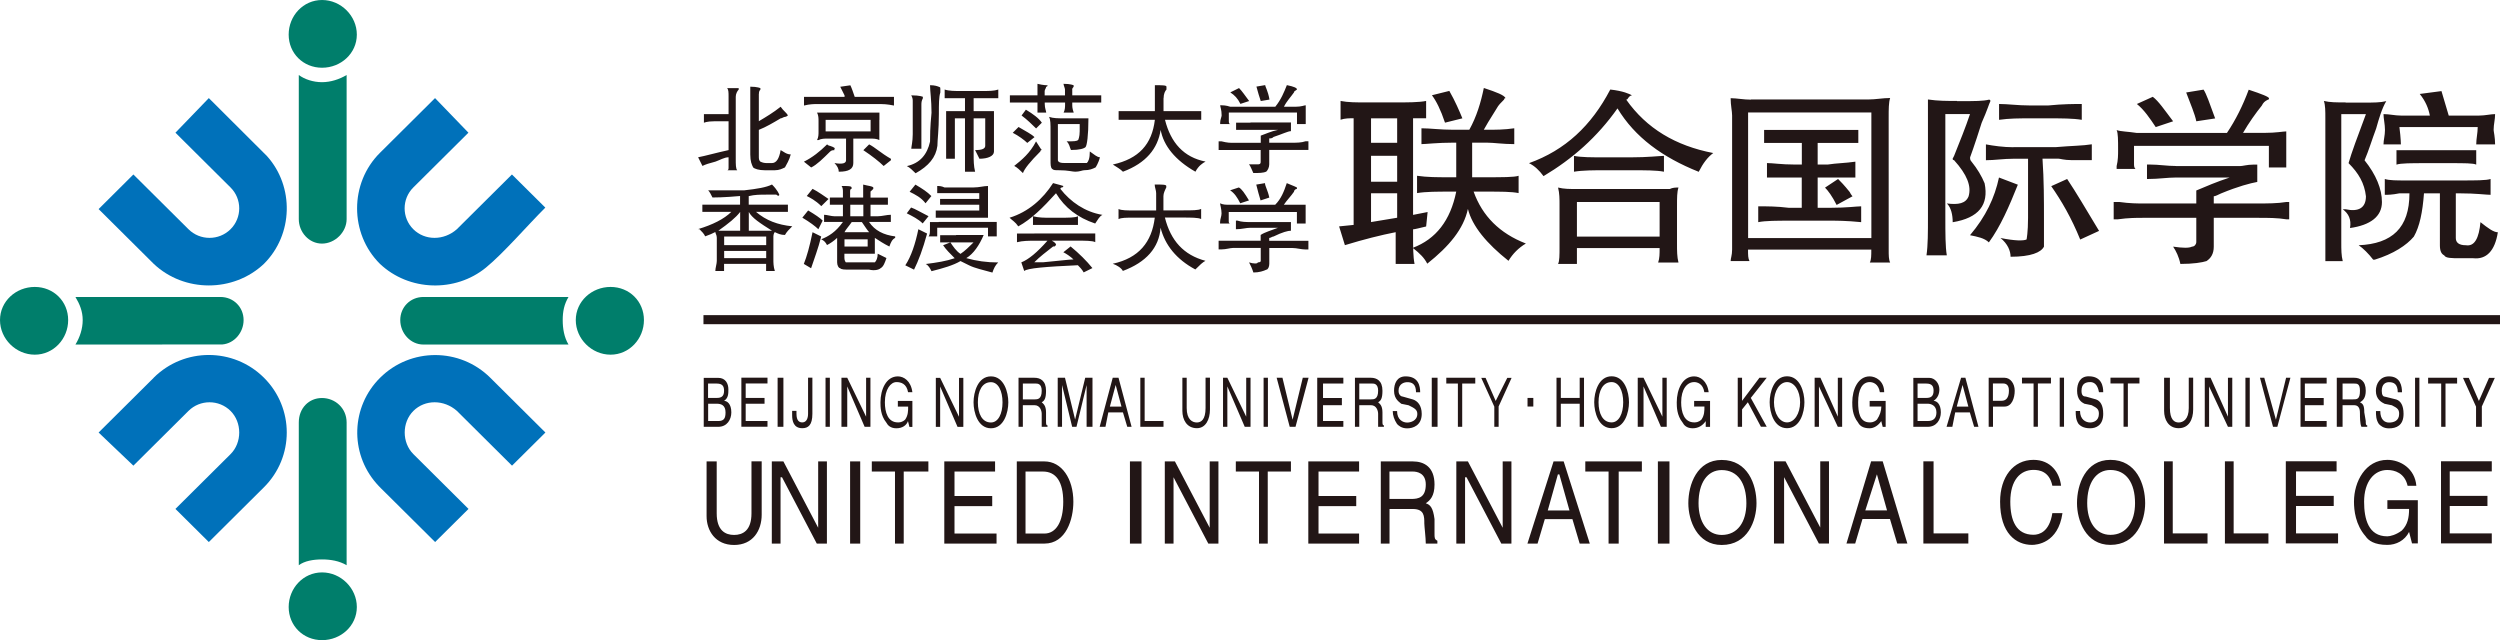 <svg id="a" xmlns="http://www.w3.org/2000/svg" viewBox="0 0 289 74" width="289 " height="74"><defs><style>.b{fill:#221616;}.b,.c,.d{fill-rule:evenodd;}.c{fill:#0071ba;}.d{fill:#007e6b;}</style></defs><path class="b" d="M171.52,15h.34c1.01,0,2.01,0,3.19-.17v1.83c-1.34,0-2.35-.17-3.19-.17h-1.68v4h1.51c2.01,0,3.35,0,3.86-.17v2c-.84-.17-2.01-.17-3.86-.17h-1.34c1.01,2.83,3.02,4.83,6.04,6-.84,.5-1.51,1.17-2.01,2-2.52-2-4.19-4-4.69-6-.5,2.33-2.18,4.33-4.7,6.33-.34-.67-.84-1.17-1.68-1.83,2.68-1,4.36-3.17,5.03-6.5h-.67c-1.51,0-2.85,0-3.86,.17v-2c1.17,.17,2.35,.17,3.69,.17h.84v-4h-.33c-1.85,0-3.19,.17-3.69,.17v-1.83c1.01,0,2.18,.17,3.69,.17h1.84c.84-1.5,1.34-3.17,1.68-4.83,1.51,.5,2.35,.83,2.51,1.17,0,0-.17,0-.17,.17-.34,.33-.67,.67-.84,1-.84,1.33-1.34,2.17-1.51,2.5h0Zm-90.2,21.43h207.68v1.05H81.32v-1.05h0Zm206.73,25.23h-4.86v-3.17h4.36v-1.17h-4.36v-2.83h4.86v-1.17h-5.87v9.5h5.87v-1.17h0Zm-12.07-2.83h2.51c0,1-.17,1.83-.84,2.5-.67,.5-1.34,.67-1.68,.67-2.18,0-2.68-2-2.68-4,0-2.33,1.17-3.67,2.68-3.67,.84,0,2.01,.33,2.35,1.83h1.01c-.17-2-1.84-3-3.35-3-2.52,0-3.86,2.5-3.86,4.83,0,1,.17,2.67,1.34,4,.33,.5,1.01,1,2.52,1,1.01,0,2.01-.5,2.51-1.5l.34,1.33h.67v-5h-3.52v1h0Zm-5.7,2.83h-4.86v-3.17h4.36v-1.17h-4.36v-2.83h4.69v-1.17h-5.87v9.5h6.04v-1.17h0Zm-12.07-8.33h-1.01v9.5h5.03v-1.17h-4.02v-8.33h0Zm-7.04,0h-1.01v9.5h5.03v-1.17h-4.02v-8.33h0Zm-4.36,4.83c0,2.17-1.01,3.67-2.85,3.67-1.68,0-2.68-1.5-2.68-3.67,0-2.33,1.01-3.83,2.68-3.83,1.84,0,2.85,1.5,2.85,3.83h0Zm1.17,0c0-2.17-1.01-5-4.02-5-2.85,0-3.86,2.83-3.86,5,0,2,1.01,4.83,3.86,4.83,3.02,0,4.02-2.83,4.02-4.83h0Zm-9.72-2c-.17-1.5-1.17-3-3.19-3-2.35,0-3.86,2-3.86,4.83,0,3.67,1.84,5,3.69,5,.5,0,3.02-.17,3.52-3.67h-1.17c-.34,2.17-1.51,2.5-2.18,2.5-2.01,0-2.68-1.67-2.68-3.83,0-2.5,1.17-3.67,2.68-3.67,.67,0,1.84,.17,2.18,1.83h1.01Zm-14.75-2.83h-1.17v9.5h5.2v-1.17h-4.02v-8.33h0Zm-5.03,6.67l.84,2.83h1.17l-2.85-9.5h-1.34l-2.85,9.5h1.01l.84-2.83h3.19Zm-2.85-1l1.34-4.17,1.17,4.17h-2.52Zm-5.2,2l-4.02-7.67h-1.34v9.5h1.17v-7.67l4.02,7.67h1.17v-9.5h-1.01v7.67h0Zm-8.55-2.83c0,2.17-1.01,3.67-2.85,3.67-1.68,0-2.68-1.5-2.68-3.67,0-2.33,1.01-3.83,2.68-3.83,1.84,0,2.85,1.5,2.85,3.83h0Zm1.17,0c0-2.17-1.01-5-4.02-5-2.85,0-3.86,2.83-3.86,5,0,2,1.01,4.83,3.86,4.83,3.02,0,4.02-2.83,4.02-4.83h0Zm-11.4,4.67h1.34v-9.5h-1.34v9.5h0Zm-8.38-8.33h2.68v8.33h1.17v-8.33h2.68v-1.17h-6.54v1.17h0Zm-1.51,5.5h-3.18l-.84,2.83h-1.17l3.02-9.5h1.17l3.02,9.5h-1.17l-.84-2.83h0Zm-2.85-1h2.52l-1.17-4.17h-.17l-1.17,4.17h0Zm-5.2,2l-4.02-7.67h-1.34v9.5h1.01v-7.67h.17l4.02,7.67h1.17v-9.5h-1.01v7.67h0Zm-13.08-2.17h2.68c1.34,0,1.34,.83,1.34,1.67,0,.33,.17,1.67,.17,2.33h1.34v-.33c-.33-.17-.33-.33-.33-.83v-1.67c-.17-1.33-.5-1.67-1.01-1.83,.5-.33,1.01-.83,1.01-2.17,0-2-1.17-2.67-2.52-2.67h-3.69v9.5h1.01v-4h0Zm0-4.33h2.68c.5,0,1.51,.17,1.51,1.5,0,1.5-.84,1.67-1.68,1.67h-2.52v-3.17h0Zm-3.52,7.17h-4.69v-3.17h4.36v-1.17h-4.36v-2.83h4.69v-1.17h-5.87v9.5h5.87v-1.17h0Zm-14.25-7.17h2.68v8.33h1.01v-8.33h2.68v-1.17h-6.37v1.17h0Zm-3.02,6.5l-4.02-7.67h-1.17v9.5h1.01v-7.67l4.02,7.67h1.17v-9.5h-1.01v7.67h0Zm-9.22,1.83h1.34v-9.5h-1.34v9.5h0Zm-13.08,0h3.19c2.52,0,3.35-2.83,3.35-4.83,0-2.67-1.34-4.67-3.35-4.67h-3.19v9.5h0Zm1.01-8.33h2.01c1.51,0,2.35,1.17,2.35,3.5s-.84,3.67-2.18,3.67h-2.18v-7.17h0Zm-3.35,7.17h-4.86v-3.17h4.36v-1.17h-4.36v-2.83h4.69v-1.17h-5.87v9.5h6.04v-1.17h0Zm-14.42-7.17h2.68v8.33h1.01v-8.33h2.85v-1.17h-6.54v1.17h0Zm-2.51,8.33h1.17v-9.5h-1.17v9.5h0Zm-3.69-1.83l-4.02-7.67h-1.34v9.5h1.01v-7.67h.17l4.02,7.67h1.17v-9.5h-1.01v7.67h0Zm-7.71-7.67v6c0,2-1.01,2.5-2.01,2.5s-2.01-.5-2.01-2.5v-6h-1.17v6.33c0,1.67,1.01,3.33,3.18,3.33s3.19-1.67,3.19-3.5v-6.17h-1.17Zm166.15-9.67v3.5c0,1.33-.67,1.67-1.17,1.67s-1.01-.33-1.01-1.67v-3.5h-.67v3.83c0,1,.5,2,1.68,2s1.68-1,1.68-2.17v-3.67h-.5Zm4.53,4.5l-2.01-4.5h-.67v5.67h.5v-4.67l2.18,4.67h.5v-5.67h-.5v4.5h0Zm2.52-4.5h-.5v5.67h.5v-5.67h0Zm3.02,4.83l-1.34-4.83h-.5l1.51,5.67h.5l1.51-5.67h-.5l-1.17,4.83h0Zm5.87,.17h-2.52v-1.83h2.18v-.83h-2.18v-1.67h2.52v-.67h-3.02v5.67h3.02v-.67h0Zm1.84-1.83h1.34c.67,0,.67,.67,.67,1s0,1.17,.17,1.5h.67v-.17c-.17,0-.17-.17-.17-.5l-.17-1c0-.83-.17-1-.5-1.17,.33-.17,.67-.5,.67-1.33,0-1.17-.67-1.5-1.34-1.5h-2.01v5.67h.67v-2.5h0Zm0-2.5h1.34c.33,0,.67,0,.67,.83,0,1-.34,1-.84,1h-1.17v-1.83h0Zm6.87,1c0-.67-.17-1.83-1.51-1.83-1.01,0-1.51,.83-1.51,1.67,0,1,.67,1.33,1.01,1.5l.84,.17c.67,.33,.84,.5,.84,1,0,.83-.67,1-1.17,1s-1.01-.33-1.01-1.33h-.5c0,.5,0,1,.34,1.5,.17,.17,.5,.5,1.17,.5,.84,0,1.68-.33,1.68-1.67,0-1-.34-1.5-.84-1.67l-1.34-.33c-.17,0-.34-.17-.34-.67,0-.83,.5-1,.84-1,.5,0,1.01,.17,1.01,1.17h.5Zm2.01-1.67h-.5v5.67h.5v-5.67h0Zm1.01,.67h1.51v5h.5v-5h1.34v-.67h-3.35v.67h0Zm6.2,2.67l1.51-3.33h-.67l-1.17,2.67-1.17-2.67h-.67l1.51,3.33v2.33h.67v-2.33h0Zm-65.22-2.67h1.01c.67,0,.84,.33,.84,.83,0,.67-.34,.83-.84,.83h-1.01v-1.67h0Zm-.5,5h1.68c1.01,0,1.51-.83,1.51-1.67,0-1-.5-1.33-.84-1.33,.5-.33,.67-.83,.67-1.33,0-.67-.5-1.33-1.17-1.33h-1.84v5.67h0Zm.5-2.67h1.17c.34,0,1.01,.17,1.01,1,0,.67-.34,1-1.01,1h-1.17v-2h0Zm6.04,1l.5,1.67h.5l-1.51-5.67h-.5l-1.68,5.67h.67l.33-1.67h1.68Zm-1.51-.67l.67-2.5,.67,2.5h-1.34Zm4.19-2.67h1.17c.34,0,.67,.17,.67,.83,0,.83-.34,1.17-.84,1.17h-1.01v-2h0Zm0,2.67h1.34c.84,0,1.17-1,1.17-1.83s-.5-1.5-1.17-1.5h-1.84v5.67h.5v-2.33h0Zm3.35-2.67h1.34v5h.5v-5h1.51v-.67h-3.35v.67h0Zm4.86-.67h-.5v5.67h.5v-5.67h0Zm4.53,1.67c0-.67-.17-1.83-1.68-1.83-1.01,0-1.34,.83-1.34,1.67,0,1,.5,1.33,.84,1.5l.84,.17c.67,.33,.84,.5,.84,1,0,.83-.67,1-1.01,1-.5,0-1.17-.33-1.17-1.33h-.5c0,.5,0,1,.33,1.5,.17,.17,.5,.5,1.34,.5,.67,0,1.51-.33,1.51-1.67,0-1-.34-1.5-.84-1.67l-1.17-.33c-.33,0-.5-.17-.5-.67,0-.83,.5-1,1.01-1,.34,0,.84,.17,1.01,1.17h.5Zm.84-1h1.51v5h.5v-5h1.34v-.67h-3.35v.67h0Zm-42.59,3l.67-.83,1.51,2.83h.67l-1.84-3.33,1.84-2.33h-.84l-2.01,2.67v-2.67h-.5v5.67h.5v-2h0Zm6.71-.83c0,1.33-.67,2.33-1.51,2.33s-1.51-1-1.51-2.33,.67-2.33,1.51-2.33,1.51,1,1.51,2.33h0Zm.5,0c0-1.17-.5-3-2.01-3s-2.01,1.83-2.01,3,.5,3,2.01,3,2.01-1.83,2.01-3h0Zm3.86,1.67l-2.01-4.5h-.67v5.67h.5v-4.67l2.18,4.67h.5v-5.67h-.5v4.5h0Zm3.69-1.17h1.34c0,.5-.17,1-.5,1.5-.34,.33-.67,.33-.84,.33-1.17,0-1.34-1.17-1.34-2.33,0-1.5,.5-2.33,1.34-2.33,.34,0,1.01,.17,1.17,1.17h.5c0-1.33-1.01-1.83-1.68-1.83-1.34,0-2.01,1.5-2.01,3,0,.5,0,1.5,.67,2.33,.17,.33,.5,.67,1.34,.67,.5,0,1.01-.33,1.34-.83l.17,.67h.34v-3h-1.85v.67h0Zm-33.53-1h-2.18v-2.33h-.5v5.67h.5v-2.67h2.18v2.67h.5v-5.67h-.5v2.33h0Zm5.03,.5c0,1.33-.5,2.33-1.34,2.33-1.01,0-1.51-1-1.51-2.33s.5-2.33,1.51-2.33c.84,0,1.34,1,1.34,2.33h0Zm.67,0c0-1.17-.5-3-2.01-3s-2.01,1.83-2.01,3,.5,3,2.01,3,2.01-1.83,2.01-3h0Zm3.86,1.67l-2.18-4.5h-.67v5.67h.67v-4.67l2.01,4.67h.67v-5.67h-.5v4.5h0Zm3.69-1.17h1.17c0,.5,0,1-.34,1.5-.34,.33-.67,.33-.84,.33-1.17,0-1.51-1.17-1.51-2.33,0-1.5,.67-2.33,1.51-2.33,.34,0,1.01,.17,1.17,1.17h.5c-.17-1.33-1.01-1.83-1.68-1.83-1.34,0-2.01,1.5-2.01,3,0,.5,0,1.5,.67,2.33,.17,.33,.5,.67,1.17,.67s1.17-.33,1.51-.83v.67h.5v-3h-1.84v.67h0Zm-19.28,0h.67v-1h-.67v1h0Zm-37.22-3.33v3.5c0,1.33-.5,1.67-1.01,1.67s-1.17-.33-1.17-1.67v-3.5h-.5v3.83c0,1,.5,2,1.68,2,1.01,0,1.51-1,1.51-2.17v-3.67h-.5Zm4.7,4.5l-2.18-4.5h-.5v5.67h.5v-4.67l2.01,4.67h.67v-5.67h-.5v4.5h0Zm2.51-4.5h-.5v5.67h.5v-5.67h0Zm2.85,4.83l-1.17-4.83h-.67l1.51,5.67h.67l1.51-5.67h-.67l-1.17,4.83h0Zm5.87,.17h-2.35v-1.83h2.18v-.83h-2.18v-1.67h2.35v-.67h-3.02v5.67h3.02v-.67h0Zm1.84-1.83h1.34c.67,0,.84,.67,.84,1v1.5h.67v-.17c-.17,0-.17-.17-.17-.5v-1c0-.83-.34-1-.5-1.17,.34-.17,.5-.5,.5-1.33,0-1.17-.67-1.5-1.34-1.5h-1.84v5.67h.5v-2.5h0Zm0-2.5h1.51c.17,0,.67,0,.67,.83,0,1-.5,1-.84,1h-1.34v-1.83h0Zm7.04,1c0-.67-.17-1.83-1.68-1.83-1.01,0-1.34,.83-1.34,1.67,0,1,.67,1.33,.84,1.5l.84,.17c.67,.33,1.01,.5,1.01,1,0,.83-.84,1-1.17,1-.5,0-1.17-.33-1.17-1.33h-.5c0,.5,.17,1,.5,1.5,.17,.17,.5,.5,1.17,.5s1.68-.33,1.68-1.67c0-1-.5-1.5-1.01-1.67l-1.17-.33c-.17,0-.5-.17-.5-.67,0-.83,.67-1,1.01-1,.5,0,1.01,.17,1.01,1.17h.5Zm2.01-1.67h-.67v5.67h.67v-5.67h0Zm1.01,.67h1.34v5h.5v-5h1.51v-.67h-3.35v.67h0Zm6.04,2.67l1.51-3.33h-.5l-1.34,2.67-1.17-2.67h-.5l1.51,3.33v2.33h.5v-2.33h0Zm-62.37,1.17l-2.18-4.5h-.5v5.67h.5v-4.67l2.01,4.67h.67v-5.67h-.5v4.5h0Zm5.03-1.67c0,1.33-.5,2.33-1.34,2.33-1.01,0-1.51-1-1.51-2.33s.5-2.33,1.51-2.33c.84,0,1.34,1,1.34,2.33h0Zm.67,0c0-1.17-.5-3-2.01-3s-2.01,1.83-2.01,3,.5,3,2.01,3,2.01-1.83,2.01-3h0Zm1.68,.33h1.34c.67,0,.84,.67,.84,1v1.5h.67v-.17c-.17,0-.17-.17-.17-.5v-1c0-.83-.34-1-.5-1.17,.34-.17,.5-.5,.5-1.33,0-1.17-.67-1.5-1.34-1.5h-1.84v5.67h.5v-2.5h0Zm0-2.5h1.51c.17,0,.67,0,.67,.83,0,1-.5,1-.84,1h-1.34v-1.83h0Zm8.05,5v-5.67h-.84l-1.17,4.83-1.17-4.83h-.84v5.67h.5v-4.83l1.17,4.83h.5l1.17-4.83v4.83h.67Zm3.52-1.67l.5,1.67h.5l-1.51-5.67h-.67l-1.51,5.67h.67l.33-1.67h1.68Zm-1.51-.67l.67-2.5,.67,2.5h-1.34Zm4.02-3.33h-.5v5.67h2.68v-.67h-2.18v-5h0Zm-50.47,.67h1.01c.67,0,.84,.33,.84,.83,0,.67-.34,.83-.84,.83h-1.01v-1.67h0Zm-.5,5h1.68c1.01,0,1.51-.83,1.51-1.67,0-1-.5-1.33-.84-1.33,.5-.33,.5-.83,.5-1.33,0-.67-.33-1.33-1.17-1.33h-1.68v5.67h0Zm.5-2.67h1.01c.5,0,1.01,.17,1.01,1,0,.67-.17,1-.84,1h-1.17v-2h0Zm6.87,2h-2.52v-2h2.18v-.67h-2.18v-1.67h2.52v-.67h-3.02v5.67h3.02v-.67h0Zm1.84-5h-.67v5.67h.67v-5.67h0Zm1.01,3.83v.5c0,.67,.17,1.5,1.17,1.5,.67,0,1.17-.33,1.17-1.67v-4.17h-.5v4.17c0,.5-.17,1-.67,1-.33,0-.67-.17-.67-1v-.33h-.5Zm4.36-3.83h-.5v5.67h.5v-5.67h0Zm4.19,4.5l-2.18-4.5h-.67v5.67h.67v-4.67l2.01,4.67h.67v-5.67h-.5v4.5h0Zm3.69-1.17h1.17c0,.5,0,1-.34,1.5-.34,.33-.67,.33-.84,.33-1.17,0-1.51-1.17-1.51-2.33,0-1.5,.67-2.33,1.34-2.33,.5,0,1.17,.17,1.34,1.17h.5c-.17-1.33-1.01-1.83-1.68-1.83-1.34,0-2.01,1.5-2.01,3,0,.5,0,1.5,.67,2.33,.17,.33,.5,.67,1.17,.67s1.17-.33,1.34-.83l.17,.67h.34v-3h-1.68v.67h0Zm44.6-23.33h2.52v2.17h-1.01v-1.33h-7.88v1c0,.17,0,.33,.17,.33h-1.17v-.17c0-.33,.17-.67,.17-1,0-.5-.17-1-.17-1.17,.34,.17,.67,.17,1.17,.17h5.2c.67-.67,1.01-1.5,1.34-2.5,.84,.33,1.17,.5,1.17,.5v.17c-.17,0-.34,.17-.34,.33-.34,.5-.84,1-1.17,1.5h0Zm-1.68-.83c-.17-.83-.5-1.33-.5-1.67l-1.01,.17c.17,.67,.34,1.33,.5,1.83l1.01-.33h0Zm-2.35,.33c-.5-.83-.84-1.33-1.17-1.5l-1.01,.33c.5,.33,.84,.83,1.17,1.5l1.01-.33h0Zm.17,2.5c-.5,0-1.01,0-1.51-.17h-.17v1c.67,0,1.17-.17,1.68-.17h3.19c-.84,.33-1.51,.5-2.01,.83v.67h-4.86v1h.34c.5,0,1.01-.17,1.34-.17h3.19v1.5q0,.17-.34,.17c0,.17-.5,.17-1.01,0,.17,.33,.34,.67,.5,1.17,.67,0,1.17-.17,1.51-.33,.17,0,.33-.33,.33-.67v-1.83h2.68c.5,0,1.01,.17,1.51,.17h.33v-1h-4.53v-.33c.17,0,.34-.17,.5-.17,1.01-.5,1.68-.67,2.01-.67v-1h-4.69Zm-10.06-3c0-.33,.17-.67,.33-1v-.17c0-.17-.5-.17-1.34-.17,0,.33,.17,.67,.17,1v2h-2.51c-.84,0-1.51,0-1.84-.17v1.17c.34-.17,.84-.17,1.84-.17h2.35c-.34,2.83-1.84,4.67-4.86,5.33,.5,.17,1.01,.5,1.17,.83,2.68-1,4.19-2.67,4.36-5,.5,2,1.84,3.67,4.02,4.83,.5-.5,.84-.83,1.17-1-2.52-.67-4.02-2.33-4.69-5h2.01c1.01,0,1.84,0,2.18,.17v-1.17c-.33,.17-1.01,.17-2.18,.17h-2.18v-1.67h0Zm-12.74-1.5c.67,.17,1.17,.33,1.17,.33,0,0,0,.17-.17,.17s-.17,.17-.17,.17c1.17,1.5,2.85,2.67,4.86,3-.34,.17-.5,.5-.84,1-2.01-.67-3.52-1.83-4.53-3.5-1.51,1.67-2.85,3-4.36,3.83-.33-.5-.67-.67-1.01-1,2.18-.67,3.86-2.17,5.03-4h0Zm-.5,4c-.5,0-1.17,0-1.84-.17v1h5.2v-1c-.34,.17-1.01,.17-2.18,.17h-1.17Zm-1.68,1.83h-2.01v1c.67-.17,1.34-.17,2.01-.17h1.51c-1.17,1.33-2.18,2.17-3.02,2.5l.34,1c.34-.33,2.52-.5,6.2-.67,.17,.17,.5,.5,.67,.83l1.01-.5c-.67-.83-1.51-1.67-2.52-2.5l-.84,.67c.34,.17,.84,.5,1.17,.83-.5,0-1.68,.17-3.52,.33h-1.01c.67-.67,1.34-1.17,2.18-1.83h.17l.17-.17c0-.17-.17-.33-.5-.5h2.85c1.01,0,1.84,0,2.18,.17v-1h-7.04Zm-11.9-4.33c-.5-.5-1.01-.83-1.85-1.33l-.67,.83c.67,.33,1.34,.67,1.84,1.33l.67-.83h0Zm2.18-1h-.67c-.34-.17-.67-.17-.84-.17v.83h4.86v.67h-4.53v.67h4.53v.67h-5.03v.83h6.04v-3.67c-.5,0-1.01,.17-1.68,.17h-2.68Zm-2.52,3.33l-.67,.83c-.5-.5-1.17-.83-1.84-1.17l.5-.67c.5,.17,1.01,.5,2.01,1h0Zm-1.67,6.17c.5-1,1.01-2.33,1.51-4.17l-1.01-.5c-.34,1.67-.84,3.17-1.51,4.17l1.01,.5h0Zm4.86-4h3.19q.17,0,0,0c-.5,1.17-1.17,2.17-2.01,2.67,1.17,.33,2.35,.5,3.69,.5-.34,.33-.5,.67-.67,1.17-1.17-.33-2.01-.5-2.68-.83-.33-.17-.67-.33-1.01-.5-.84,.5-2.01,.83-3.35,1.17-.17-.33-.34-.67-.67-.83,1.34-.17,2.35-.33,3.35-.67-.5-.5-1.01-1-1.34-1.5l.84-.33c.34,.5,.67,1,1.17,1.33,.5-.33,1.01-.83,1.51-1.33h-3.86v-.83h1.84Zm-2.01-1.5h-1.01v.83c0,.33,0,.67-.17,.83h1.01v-1h5.87v1h1.01v-1.67h-6.71Zm-7.88-3.5v.67h2.01v.83h-2.01v1.33h.84c.5,0,1.01-.17,1.51-.17v.83h-2.52c.67,1,1.68,1.5,3.02,1.67v.17c-.34,.17-.5,.5-.67,1-.67-.33-1.17-.67-1.68-1v1.83h-3.52v.5c0,.33,.17,.5,.17,.5h3.35c.17-.17,.33-.5,.33-1,.34,.17,.67,.33,1.01,.5-.17,.5-.34,1-.67,1.17-.17,.17-.67,.33-1.34,.17h-2.18c-.67,0-1.01,0-1.17-.17-.17,0-.34-.33-.34-.67v-2.83c-.34,.33-.84,.67-1.17,.83-.17-.33-.33-.5-.67-.67,.84-.33,1.68-.83,2.51-2h-2.18v-.83c.33,0,.84,.17,1.17,.17h1.01v-1.33h-1.51v-.83h1.51v-.67c0-.17,0-.5-.17-.67,.67,0,1.17,0,1.17,.17v.17c-.17,0-.17,.17-.17,.33v.67h1.51v-1.5c.67,.17,1.01,.17,1.17,.33v.17c-.17,.17-.34,.33-.34,.33h0Zm-4.86,.83c-.5-.33-1.17-.83-1.84-1.17l-.67,.83c.34,.17,1.01,.5,1.68,1.17l.84-.83h0Zm2.52,.67v1.33h1.51v-1.33h-1.51Zm1.34,2h-1.17c-.34,.5-.67,.83-.84,1.17h2.85c-.17-.17-.5-.67-.84-1.17h0Zm-5.7,1.17c-.34,1.67-.67,2.83-1.01,3.67l.84,.5c.33-1,.84-2.33,1.17-3.67l-1.01-.5h0Zm3.69,.83v.83h2.68v-.83h-2.68Zm-4.86-2.5c.84,.5,1.51,1,1.84,1.33l.5-1c-.34-.33-.84-.67-1.68-1.17l-.67,.83h0Zm-6.2-2.5c.67-.17,1.34-.17,2.01-.17h1.17c.17,.17,.34,.17,.34,0,0,0-.17-.5-.84-1.17-.67,.33-1.68,.5-3.19,.67h-4.19c.17,.17,.34,.5,.5,.83,.17,0,1.34,0,3.19-.17v1h-4.36v.83h3.35c-.84,.83-2.18,1.5-3.86,2h.17c.33,.33,.5,.5,.67,.83,.5-.17,.84-.33,1.17-.5,0,.17,.17,.33,.17,.67v2.67c0,.33-.17,.83-.17,1.17h1.01v-.83h4.86v.83h1.01c-.17-.5-.17-1-.17-1.33v-2.67s0-.33,.17-.5c.34,.17,.67,.33,1.17,.33,.17-.33,.5-.67,.84-1-1.68-.17-3.02-.67-4.19-1.67h3.69v-.83h-4.53v-1h0Zm0,1.83c.33,.67,1.34,1.33,2.68,2.17h-2.68v-2.17h0Zm-2.85,2.17h-.67c1.17-.83,2.01-1.5,2.52-2.17v2.17h-1.84Zm4.86,1.67h-4.86v-1h4.86v1h0Zm0,1.5h-4.86v-.83h4.86v.83h0Zm59.86-17.5h1.34c.67,0,1.01-.17,1.17-.17v2.17h-1.01v-1.33h-7.88v1q0,.33,.17,.33h-1.17v-.17c0-.33,.17-.67,.17-.83,0-.67-.17-1-.17-1.17,.34,0,.67,0,1.17,.17h5.2c.67-.83,1.01-1.67,1.34-2.5,.84,.17,1.17,.33,1.17,.5-.17,.17-.34,.17-.34,.33-.34,.5-.84,1-1.17,1.67h0Zm-1.68-.83c-.17-1-.5-1.5-.5-1.67l-1.01,.17c.17,.67,.34,1.17,.5,1.67l1.01-.17h0Zm-2.35,.17c-.5-.67-.84-1.17-1.17-1.5l-1.01,.5c.5,.33,.84,.67,1.17,1.33l1.01-.33h0Zm.17,2.5h-1.68v.83h4.86c-.84,.17-1.51,.5-2.01,.67v.83h-3.19c-.34,0-.67,0-1.34-.17h-.34v1h4.86v1.33c0,.17,0,.33-.34,.33h-1.01c.17,.17,.34,.67,.5,1,.67,0,1.17,0,1.51-.17,.17-.17,.33-.5,.33-.83v-1.67h4.53v-1h-.33c-.5,.17-1.01,.17-1.68,.17h-2.52v-.5c.17,0,.34,0,.5-.17,1.01-.33,1.68-.67,2.01-.67v-1h-4.69Zm-10.06-2.83c0-.5,.17-.83,.33-1v-.33c0-.17-.5-.17-1.34-.17v3h-4.19v1h4.19c-.34,2.83-1.84,4.5-4.86,5.17,.5,.33,.84,.5,1.17,.83,2.68-1,4.02-2.67,4.36-4.83,.34,1.83,1.68,3.5,4.02,4.83,.34-.67,.84-1,1.17-1.17-2.52-.5-4.02-2.17-4.69-4.83h4.19v-1h-4.36v-1.5h0Zm-10.56-1v.67h3.35v.83h-3.35v.17c0,.33,0,.5,.17,1h-1.17c.17-.33,.17-.67,.17-1v-.17h-2.35v.17c0,.5,.17,.83,.17,1h-1.01v-1.17h-3.19v-.83h3.19v-1.33c.67,.17,1.17,.17,1.17,.17,0,.17-.17,.17-.17,.17,0,.17-.17,.33-.17,.5v.5h2.35v-.67c0-.17-.17-.5-.17-.67,.84,0,1.17,.17,1.17,.17v.17q-.17,.17-.17,.33h0Zm-3.52,3.83c-.33-.5-1.01-1-1.84-1.5l-.5,.67c.67,.5,1.17,1,1.68,1.5l.67-.67h0Zm2.68-.5c-.84,0-1.34,0-1.84-.17,.17,.33,.17,.83,.17,1.67v3.33c0,.5,0,.83,.17,1s.34,.17,.84,.17c1.01,0,1.51,.17,1.85,.17,.5,0,.84-.17,1.01-.17,.67,0,1.01-.17,1.34-.33,0,0,.34-.5,.5-1.17-.33,0-.67-.33-1.17-.67,0,.83-.17,1.17-.34,1.33h-2.68c-.5,0-.67-.17-.67-.33v-4.17h2.52v.83c0,.67-.17,1-.17,1-.17,.17-.5,.17-1.34,.17,.34,.33,.34,.67,.5,1,1.01,0,1.51-.17,1.68-.33,.17-.17,.34-1.33,.34-3.33h-2.68Zm-3.52,2.17l-.84,.67c-.34-.33-1.01-.83-1.68-1.17l.67-.67c.84,.5,1.51,.83,1.84,1.17h0Zm.17,.5c-.67,1.33-1.68,2.17-2.52,2.83,.34,.17,.67,.5,1.01,.83,.17-.5,.84-1.33,2.01-2.5,0-.17,.17-.17,.17-.17-.17-.17-.33-.5-.67-1h0Zm-12.24-6.5c.54,0,.86,.11,1.14,.24,.07,.03,.03,.51,.04,.6-.17,.5-.17,1.33-.17,2.5,0,1.83-.17,3-.17,3.67-.17,1.33-1.01,2.33-2.52,3.17-.34-.33-.67-.67-1.01-.83,1.51-.33,2.35-1.33,2.68-2.83,0-.5,0-1.67,.17-3.33,0-1.5-.17-2.5-.17-3.17h0Zm3.52,.67c-.67,0-1.34,0-1.84-.17v1h2.35v1.5h-2.18v5.5h1.01v-4.67h1.17v6.17h1.17c-.17-.67-.17-1.33-.17-2v-4.17h1.34v3.17c0,.33-.34,.5-1.17,.5,.17,.33,.34,.67,.5,1,1.01,0,1.68-.33,1.68-.83v-4.67h-2.35v-1.5h2.85v-1c-.5,.17-1.01,.17-2.01,.17h-2.35Zm-4.53,1.67c0-.33,0-.5,.17-.83v-.17s-.33-.17-1.34-.17c.17,.33,.17,.5,.17,.67v3.83c0,.83-.17,1.5-.17,1.67h1.17v-5h0Zm-7.71-1c-.17-.5-.34-1-.5-1.33l-1.17,.17s.17,.33,.5,1v.17h-4.69v1c.67-.17,1.17-.17,1.51-.17h7.38c.17,0,.67,0,1.51,.17v-1h-4.53Zm2.85,2.67v2.33c-.34-.17-.67-.17-1.17-.17h-1.84v2.83c0,.67-.5,1-1.68,1,0-.33-.17-.67-.5-1,1.01,.17,1.34,0,1.34-.33v-2.5h-2.01c-.5,0-.84,0-1.17,.17h-.17c.17-.33,.17-.67,.17-1v-1.17c0-.33,0-.67-.17-1h7.21v.83h0Zm-1.01,1.33v-1.33h-5.2v1.33h5.2Zm-6.87,4.17c.67-.33,1.34-1,2.18-1.83,.17-.17,.34-.17,.5-.17v-.17c.17,0,0-.17-.5-.33-.17,0-.34-.17-.34-.17-.84,.83-1.68,1.5-2.68,2l.84,.67h0Zm9.22-.83v-.17c-1.17-.67-1.84-1.33-2.52-1.67l-.67,.67c1.01,.67,1.84,1.33,2.35,1.83l.84-.67h0Zm-15.26-7.67c0-.17,0-.33,.17-.5v-.17s-.34-.17-1.17-.17v7.83c0,.83,.17,1.17,.33,1.5,.17,.17,.67,.33,1.34,.33h1.17c.5,0,.84-.17,1.17-.33,.17-.33,.5-.83,.67-1.5-.5,0-.84-.33-1.17-.5-.17,1-.5,1.5-1.01,1.5h-.67c-.34,0-.67-.17-.67-.17-.17-.17-.17-.33-.17-.67v-3c.84-.33,1.68-.83,2.52-1.33,.17,0,.34-.17,.5-.17s.34-.17,.34-.17c-.17-.33-.5-.5-.84-1-.84,.67-1.68,1.17-2.52,1.67v-3.17h0Zm-2.68,.33c0-.33,.17-.67,.34-.83v-.17h-1.34c.17,.17,.17,.5,.17,1v2h-2.85v1s.34-.17,1.17-.17h1.68v3.33c-1.51,.33-2.68,.67-3.52,.83l.5,1c.34-.17,.84-.33,1.51-.5,.5-.17,1.01-.5,1.51-.5v1.17c0,.17,0,.33-.17,.33h1.17c-.17-.17-.17-.67-.17-1.33v-7.17h0Zm195.5,6.17h-3.52v1.67c.5-.17,1.68-.17,3.52-.17h2.68c1.67,0,2.68,0,3.02,.17v-1.67h-5.7Zm-2.35,3.5c-1.17,0-2.01,0-2.52-.17v1.83c.34,0,.84,0,1.68-.17h1.17c0,4-2.01,5.83-5.87,6,.5,.33,1.17,1,1.68,1.67h.17c2.18-.67,3.69-1.67,4.53-2.67,.67-1.17,1.01-2.83,1.17-5h1.84v6c0,.67,.17,1,.5,1.17,.17,.33,.84,.33,1.84,.33h1.51c1.51,.17,2.51-.83,2.85-3-.5,0-1.17-.5-2.01-1.17-.17,1.83-.67,2.83-1.68,2.67-.84,0-1.17-.33-1.17-.83v-5.17h.5c1.84,0,3.02,.17,3.52,.17v-1.83c-.5,.17-1.68,.17-3.52,.17h-6.2Zm-7.04-9h2.18c1.01,0,1.84,0,2.51-.17-.5,.83-.84,2-1.17,3.17-.5,1.33-.84,2.5-1.34,3.67,1.34,1.67,2.01,3.33,2.01,4.83,0,1.67-1.34,2.67-3.69,3,.17-1-.17-1.67-.84-2.17h.33c1.51,.33,2.35-.17,2.35-1.5-.17-1.5-.84-2.67-2.01-3.83,.33-1.17,1.01-3,2.01-5.67h-2.85v14.83c0,.83,0,1.5,.17,2.17h-2.01V13.67c0-.83,0-1.5-.17-2,.67,.17,1.51,.17,2.51,.17h0Zm11.07-1.33l-2.51,.33c.67,.83,1.01,1.67,1.17,2.5h-3.35c-.67,0-1.34-.17-2.01-.17,0,.5,.17,1.17,.17,1.83s-.17,1.17-.17,1.67h2.01s0-.67-.17-2h9.05c0,.67-.17,1.33-.17,2h2.18c0-.83-.17-1.5-.17-1.67,0-.67,.17-1.17,.17-1.83-.5,0-1.17,.17-1.84,.17h-3.52l-.84-2.83h0Zm-22.97,4.83h2.51c1.34,0,2.18-.17,2.52-.17v4.17h-2.01v-2.5h-15.59v2c0,.33,0,.5,.17,.67h-2.18v-.33c.17-.67,.17-1.33,.17-1.83,0-1.17,0-2-.17-2.33,.5,.17,1.34,.17,2.35,.33h10.4c1.01-1.5,1.84-3.17,2.52-5,1.51,.5,2.35,.83,2.35,1,0,0,0,.17-.17,.17-.34,.17-.5,.33-.67,.67-.67,.83-1.51,2-2.18,3.17h0Zm-3.19-1.67c-.67-1.83-1.01-2.83-1.34-3.33l-2.01,.33c.5,1.33,1.01,2.5,1.17,3.33l2.18-.33h0Zm-4.86,.33c-1.01-1.33-1.68-2.33-2.35-2.83l-1.84,.83c.84,.67,1.51,1.67,2.18,2.67l2.01-.67h0Zm.34,5.17c-1.01,0-2.01-.17-3.02-.17h-.34v1.67h.17c1.17,0,2.18-.17,3.19-.17h6.2c-1.51,.5-2.68,1-3.86,1.5v1.5h-6.2c-.5,0-1.51,0-2.68-.17h-.67v2h.5c1.17-.17,2.18-.17,2.85-.17h6.2v2.83c0,.17-.17,.5-.5,.5-.33,.17-1.01,.17-2.18,0,.34,.5,.67,1.17,.84,2,1.51,0,2.52-.17,3.02-.33,.5-.33,.84-.83,.84-1.67v-3.33h5.2c1,0,2.18,0,3.18,.17h.34v-2h-.34c-1.01,.17-2.18,.17-3.35,.17h-5.03v-.83c.17,0,.5-.17,.84-.33,2.01-.83,3.35-1.17,4.19-1.33v-2h-.5c-.67,0-1.17,.17-1.51,.17h-7.38Zm-25.32-7.5h.5c1.51,0,2.52,0,3.19-.17q.17,0,.17,.17c-.17,.33-.34,1-1.01,2.5-.84,2.67-1.34,4-1.34,4,0,.17,0,.33,.17,.5,.67,.83,1.17,1.67,1.51,2.5,.5,2.5-.67,4-3.69,4.5,0-.83-.17-1.67-.67-2.17,1.34,.17,2.18,0,2.51-.83,.34-1.17-.17-2.5-1.68-4.17-.17,0-.17-.17-.17-.17l.17-.33c.67-1.67,1.34-3.33,1.84-4.83h-2.85v11.83c0,2,0,3.5,.17,4.5h-2.35c.17-1.17,.17-2.67,.17-4.5V11.5c1.17,.17,2.18,.17,3.35,.17h0Zm8.38,.5c-1.34,0-2.52-.17-3.52-.17v1.83c1.17-.17,2.35-.17,3.52-.17h2.35c1.34,0,2.68,0,3.69,.17v-1.83c-.84,0-2.18,0-3.86,.17h-2.18Zm-1.85,4.83c-1.17,0-2.35-.17-3.19-.33v1.83c1.01,0,2.01-.17,3.19-.17h1.68v6.83c0,1.67-.17,2.5-.17,2.5-.34,.17-1.34,.17-3.02-.17,.84,.67,1.17,1.5,1.17,2.17,2.35,0,3.52-.5,3.86-1.17v-3.17c0-2.17,0-4.5-.17-7h1.84c.17,0,.67,.17,1.51,.17h2.35v-1.83c-1.01,.17-2.35,.17-4.19,.33h-4.86Zm-1.68,3.5c-.5,2.33-1.51,4.5-3.35,6.67,.84,.17,1.68,.33,2.18,.83,1.34-1.83,2.35-4.17,3.35-6.67l-2.18-.83h0Zm11.57,6.17l-2.18,1c-1.01-2.5-2.18-4.5-3.35-6.17l1.84-.83c1.01,1.5,2.18,3.5,3.69,6h0Zm-26.32,.83h-14.25V13h14.25v14.5h0Zm-9.05-12.5h-3.35v1.5h4.36v2.5h-.84c-1.51,0-2.52-.17-3.19-.17v1.67h4.02v3.5h-1.51c-1.34-.17-2.52-.17-3.52-.17v1.83c.84-.17,2.18-.17,3.69-.17h4.69c.67,0,1.84,0,3.52,.17v-1.83c-.5,0-1.68,.17-3.52,.17h-1.51v-3.5h4.36v-1.83c-1.17,.17-2.18,.17-3.19,.33h-1.17v-2.5h4.7v-1.5h-7.54Zm6.87,7.67s-.17-.17-.33-.5c-.67-.83-1.01-1.17-1.34-1.5l-1.51,1c.34,.33,.84,1,1.34,2l1.84-1h0Zm-11.74-11.17c-.84,0-1.68-.17-2.35-.17,0,.83,.17,1.5,.17,2v15.5c0,.67-.17,1-.17,1.33h2.18c-.17-.33-.17-.67-.17-1.33h14.25c0,.67,0,1.17-.17,1.5h2.35c-.17-.33-.17-.83-.17-1.5V13.5c0-.83,0-1.67,.17-2.17-.84,0-1.68,.17-2.52,.17h-13.58Zm-16.26-1.17c1.51,.17,2.18,.5,2.51,.67,0,0-.17,0-.33,.17-.17,.17-.17,.33-.34,.33,2.35,3.33,5.7,5.33,10.06,6.17-.67,.5-1.17,1.17-1.68,2.17-4.19-1.67-7.38-4-9.39-7.33-2.35,3.33-5.2,5.83-8.55,7.83-.5-.67-1.01-1.17-1.68-1.5,4.19-1.5,7.21-4.33,9.39-8.5h0Zm5.7,17h-9.56v-4h9.56v4h0Zm.5-9.33c-.5,0-1.84,.17-3.86,.17h-2.85c-1.68,0-2.85,0-3.69-.17v1.83c1.01-.17,2.35-.17,3.69-.17h2.85c1.68,0,3.02,0,3.86,.17v-1.83h0Zm1.51,5.83c0-1,0-1.67,.17-2.17-.33,0-.67,0-1.01,.17h-10.73c-.84,0-1.51,0-2.18-.17,.17,.67,.17,1.33,.17,2v4.83c0,1,0,1.67-.17,2h2.18v-1.83h9.56c0,.67,0,1.17-.17,1.67h2.35c-.17-.67-.17-1.33-.17-2.17v-4.33h0Zm-24.81-10.17c-.34-.83-.84-2-1.51-3.17l-2.01,.5c.5,.67,1.01,1.67,1.51,3.17l2.01-.5h0Zm-7.54,2.83h-3.02v-2.83h3.02v2.83h0Zm-3.02,1.5h3.02v3h-3.02v-3h0Zm0,4.33h3.02v2.83l-3.02,.5v-3.33h0Zm5.03,8.17c-.17-.83-.17-2-.17-3.17v-.83c.17,0,.84-.17,1.51-.33l.17-1.67-1.68,.33V13.67h1.51v-2c-.84,.17-2.18,.17-3.69,.17h-3.18c-1.17,0-2.18,0-3.02-.17v2.17c.5-.17,1.01-.17,1.51-.17v12.33l-1.68,.17,.67,2.17c2.18-.67,4.19-1.17,5.87-1.5v3.67h2.18Z"></path><path class="d" d="M4.02,41c-2.18,0-4.02-1.83-4.02-4s1.84-3.83,4.02-3.83,3.86,1.67,3.86,3.83-1.68,4-3.86,4h0Zm4.69-1.17c.08,0,16.92,0,16.99-.01,1.4-.12,2.46-1.4,2.46-2.82,0-1.5-1.17-2.67-2.68-2.67H8.72c.5,.83,.84,1.67,.84,2.67s-.33,2-.84,2.83h0Zm57.01-5.5h-16.77c-1.51,0-2.68,1.17-2.68,2.67s1.17,2.83,2.68,2.83h16.77c-.5-.83-.67-1.83-.67-2.83s.17-1.83,.67-2.67h0ZM33.37,4c0-2.17,1.68-4,3.86-4s4.02,1.83,4.02,4-1.84,3.83-4.02,3.83-3.86-1.67-3.86-3.83h0Zm7.88,66.17c0,2.17-1.84,3.83-4.02,3.83s-3.86-1.67-3.86-3.83,1.68-4,3.86-4,4.02,1.83,4.02,4h0Zm-6.71-61.5V25.33c0,1.5,1.17,2.83,2.68,2.83s2.85-1.33,2.85-2.83V8.67c-.84,.5-1.84,.83-2.85,.83s-2.01-.33-2.68-.83h0Zm5.53,56.67v-16.5c0-1.67-1.34-2.83-2.85-2.83s-2.68,1.17-2.68,2.83v16.5c.67-.5,1.68-.67,2.68-.67s2.01,.17,2.85,.67h0Zm30.51-32.17c2.18,0,3.86,1.67,3.86,3.83s-1.68,4-3.86,4-4.02-1.83-4.02-4,1.85-3.83,4.02-3.83Z"></path><path class="c" d="M63.04,24l-3.86-3.83-6.37,6.33c-1.51,1.33-3.69,1.33-5.03,0-1.34-1.33-1.34-3.5,0-4.83l6.37-6.33-3.86-4-6.37,6.33c-3.52,3.5-3.52,9.33,0,12.83,3.36,3.18,8.72,3.33,12.26,.43,2.05-1.68,4.82-4.9,6.86-6.93Z"></path><path class="c" d="M30.51,17.67l-6.37-6.33-3.86,4,6.37,6.33c1.34,1.33,1.34,3.5,0,4.83-1.34,1.33-3.52,1.33-4.86,0l-6.37-6.33-4.02,4,6.37,6.33c3.52,3.33,9.22,3.33,12.74,0,3.4-3.38,3.52-8.94,.35-12.46-.11-.12-6.6-6.58-6.72-6.7l6.37,6.33Z"></path><path class="c" d="M17.77,43.67l-6.37,6.33,4.02,3.83,6.37-6.33c1.34-1.33,3.52-1.33,4.86,0,1.34,1.33,1.34,3.67,0,5l-6.37,6.33,3.86,3.83,6.37-6.33c3.52-3.5,3.52-9.17,0-12.67-3.52-3.5-9.22-3.5-12.74,0Z"></path><path class="c" d="M44.68,57.08l5.62,5.58,3.86-3.83-6.37-6.33c-1.34-1.33-1.34-3.67,0-5,1.34-1.33,3.52-1.33,5.03,0l6.37,6.33,3.86-3.83-6.37-6.33c-3.52-3.5-9.22-3.5-12.74,0-3.37,3.35-3.51,8.67-.45,12.19,.37,.43,.8,.83,1.2,1.23Z"></path></svg>